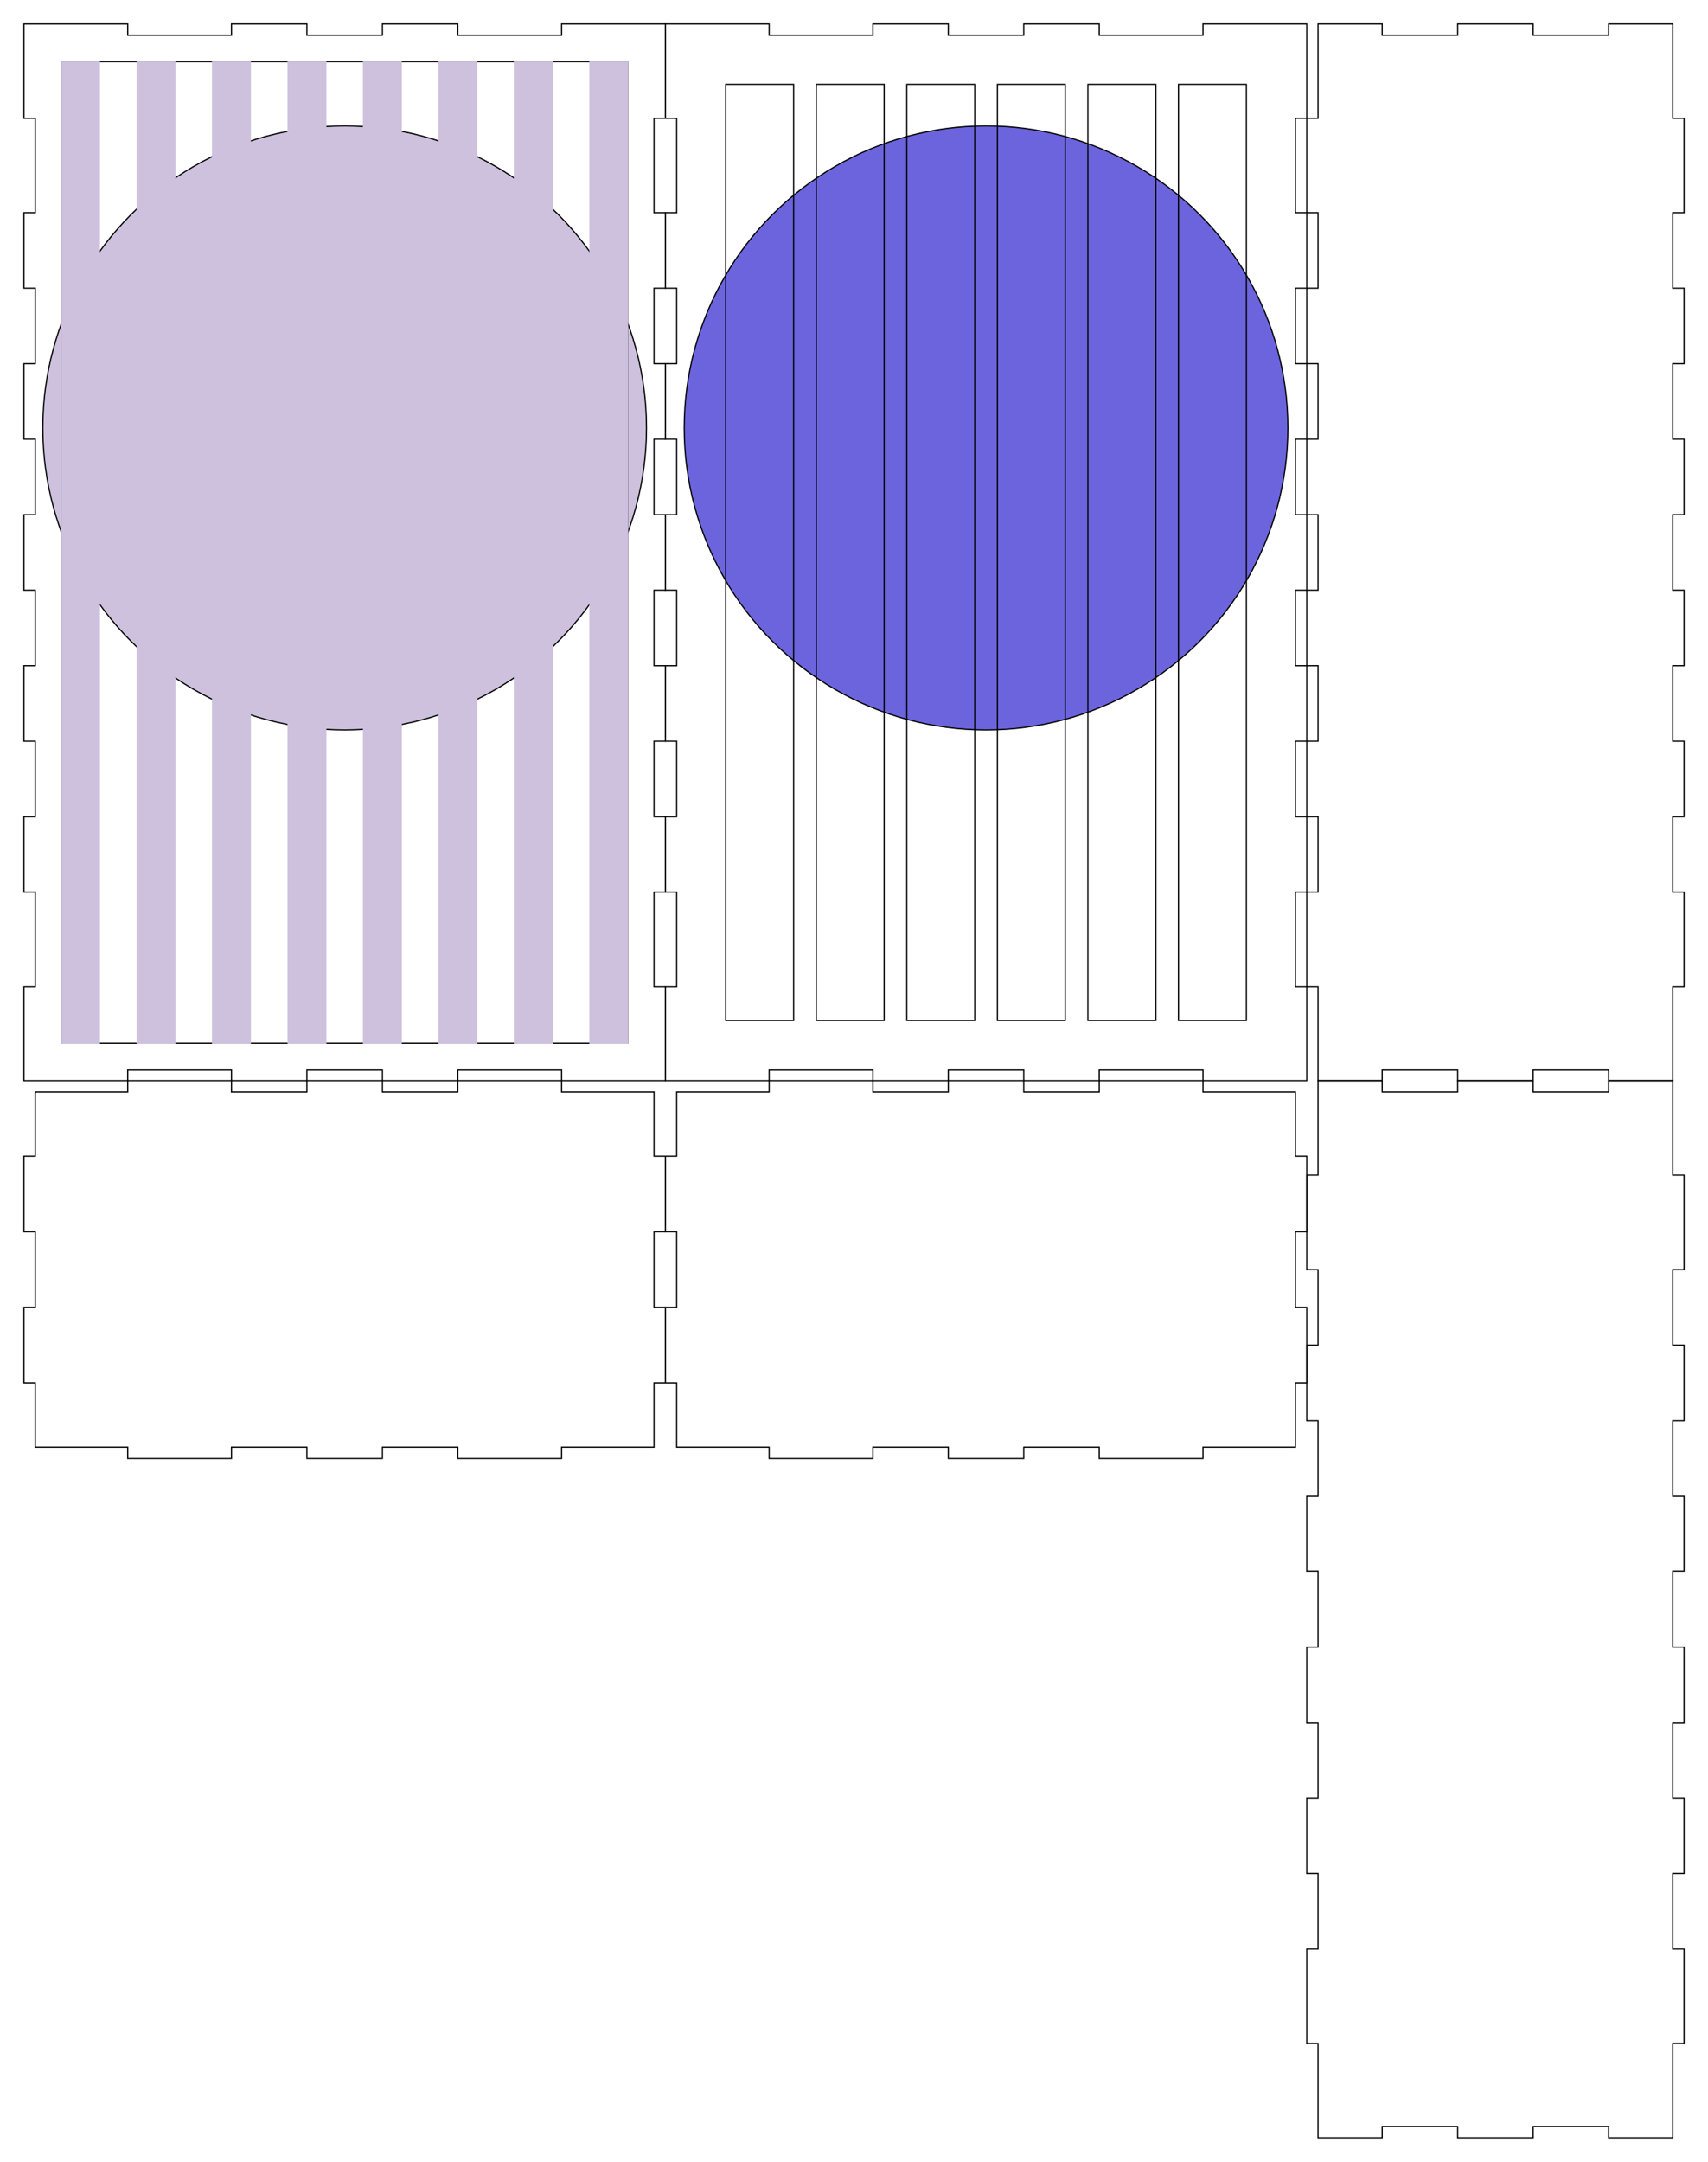 <?xml version="1.0" encoding="utf-8"?>
<!-- Generator: Adobe Illustrator 15.1.0, SVG Export Plug-In . SVG Version: 6.00 Build 0)  -->
<!DOCTYPE svg PUBLIC "-//W3C//DTD SVG 1.1//EN" "http://www.w3.org/Graphics/SVG/1.1/DTD/svg11.dtd">
<svg version="1.1" id="Layer_1" xmlns="http://www.w3.org/2000/svg" xmlns:xlink="http://www.w3.org/1999/xlink" x="0px" y="0px"
	 width="1283.244px" height="1623.402px" viewBox="0 0 1283.244 1623.402" enable-background="new 0 0 1283.244 1623.402"
	 xml:space="preserve">
<g transform="translate(22.5, 22.5) ">
	<polygon fill="none" stroke="#000000" stroke-width="0.9" points="-4.5,-4.5 73.453,-4.5 73.453,4.004 151.405,4.004 151.405,-4.5 
		208.099,-4.5 208.099,4.004 264.791,4.004 264.791,-4.5 321.484,-4.5 321.484,4.004 399.437,4.004 399.437,-4.5 477.39,-4.5 
		477.39,66.366 468.886,66.366 468.886,137.232 477.39,137.232 477.39,193.925 468.886,193.925 468.886,250.618 477.39,250.618 
		477.39,307.311 468.886,307.311 468.886,364.004 477.39,364.004 477.39,420.697 468.886,420.697 468.886,477.39 477.39,477.39 
		477.39,534.083 468.886,534.083 468.886,590.775 477.39,590.775 477.39,647.469 468.886,647.469 468.886,718.335 477.39,718.335 
		477.39,789.201 399.437,789.201 399.437,780.697 321.484,780.697 321.484,789.201 264.791,789.201 264.791,780.697 
		208.099,780.697 208.099,789.201 151.405,789.201 151.405,780.697 73.453,780.697 73.453,789.201 -4.5,789.201 -4.5,718.335 
		4.004,718.335 4.004,647.469 -4.5,647.469 -4.5,590.775 4.004,590.775 4.004,534.083 -4.5,534.083 -4.5,477.39 4.004,477.39 
		4.004,420.697 -4.5,420.697 -4.5,364.004 4.004,364.004 4.004,307.311 -4.5,307.311 -4.5,250.618 4.004,250.618 4.004,193.925 
		-4.5,193.925 -4.5,137.232 4.004,137.232 4.004,66.366 -4.5,66.366 	"/>
</g>
<g transform="translate(624.863, 22.5) ">
	<polygon fill="none" stroke="#000000" stroke-width="0.9" points="-124.973,-4.5 -47.02,-4.5 -47.02,4.004 30.932,4.004 
		30.932,-4.5 87.626,-4.5 87.626,4.004 144.319,4.004 144.319,-4.5 201.011,-4.5 201.011,4.004 278.964,4.004 278.964,-4.5 
		356.917,-4.5 356.917,66.366 348.413,66.366 348.413,137.232 356.917,137.232 356.917,193.925 348.413,193.925 348.413,250.618 
		356.917,250.618 356.917,307.311 348.413,307.311 348.413,364.004 356.917,364.004 356.917,420.697 348.413,420.697 
		348.413,477.39 356.917,477.39 356.917,534.083 348.413,534.083 348.413,590.775 356.917,590.775 356.917,647.469 348.413,647.469 
		348.413,718.335 356.917,718.335 356.917,789.201 278.964,789.201 278.964,780.697 201.011,780.697 201.011,789.201 
		144.319,789.201 144.319,780.697 87.626,780.697 87.626,789.201 30.932,789.201 30.932,780.697 -47.02,780.697 -47.02,789.201 
		-124.973,789.201 -124.973,718.335 -116.469,718.335 -116.469,647.469 -124.973,647.469 -124.973,590.775 -116.469,590.775 
		-116.469,534.083 -124.973,534.083 -124.973,477.39 -116.469,477.39 -116.469,420.697 -124.973,420.697 -124.973,364.004 
		-116.469,364.004 -116.469,307.311 -124.973,307.311 -124.973,250.618 -116.469,250.618 -116.469,193.925 -124.973,193.925 
		-124.973,137.232 -116.469,137.232 -116.469,66.366 -124.973,66.366 	"/>
</g>
<g transform="translate(1227.225, 22.5) ">
	<polygon fill="none" stroke="#000000" stroke-width="0.9" points="-236.942,-4.5 -188.753,-4.5 -188.753,4.004 -132.06,4.004 
		-132.06,-4.5 -75.367,-4.5 -75.367,4.004 -18.675,4.004 -18.675,-4.5 29.515,-4.5 29.515,66.366 38.019,66.366 38.019,137.232 
		29.515,137.232 29.515,193.925 38.019,193.925 38.019,250.618 29.515,250.618 29.515,307.311 38.019,307.311 38.019,364.004 
		29.515,364.004 29.515,420.697 38.019,420.697 38.019,477.39 29.515,477.39 29.515,534.083 38.019,534.083 38.019,590.775 
		29.515,590.775 29.515,647.469 38.019,647.469 38.019,718.335 29.515,718.335 29.515,789.201 -18.675,789.201 -18.675,780.697 
		-75.367,780.697 -75.367,789.201 -132.06,789.201 -132.06,780.697 -188.753,780.697 -188.753,789.201 -236.942,789.201 
		-236.942,718.335 -245.446,718.335 -245.446,647.469 -236.942,647.469 -236.942,590.775 -245.446,590.775 -245.446,534.083 
		-236.942,534.083 -236.942,477.39 -245.446,477.39 -245.446,420.697 -236.942,420.697 -236.942,364.004 -245.446,364.004 
		-245.446,307.311 -236.942,307.311 -236.942,250.618 -245.446,250.618 -245.446,193.925 -236.942,193.925 -236.942,137.232 
		-245.446,137.232 -245.446,66.366 -236.942,66.366 	"/>
</g>
<g transform="translate(1227.225, 1014.627) ">
	<polygon fill="none" stroke="#000000" stroke-width="0.9" points="-236.942,-202.926 -188.753,-202.926 -188.753,-194.422 
		-132.06,-194.422 -132.06,-202.926 -75.367,-202.926 -75.367,-194.422 -18.675,-194.422 -18.675,-202.926 29.515,-202.926 
		29.515,-132.059 38.019,-132.059 38.019,-61.194 29.515,-61.194 29.515,-4.5 38.019,-4.5 38.019,52.193 29.515,52.193 
		29.515,108.884 38.019,108.884 38.019,165.578 29.515,165.578 29.515,222.271 38.019,222.271 38.019,278.964 29.515,278.964 
		29.515,335.656 38.019,335.656 38.019,392.349 29.515,392.349 29.515,449.043 38.019,449.043 38.019,519.908 29.515,519.908 
		29.515,590.775 -18.675,590.775 -18.675,582.271 -75.367,582.271 -75.367,590.775 -132.06,590.775 -132.06,582.271 
		-188.753,582.271 -188.753,590.775 -236.942,590.775 -236.942,519.908 -245.446,519.908 -245.446,449.043 -236.942,449.043 
		-236.942,392.349 -245.446,392.349 -245.446,335.656 -236.942,335.656 -236.942,278.964 -245.446,278.964 -245.446,222.271 
		-236.942,222.271 -236.942,165.578 -245.446,165.578 -245.446,108.884 -236.942,108.884 -236.942,52.193 -245.446,52.193 
		-245.446,-4.5 -236.942,-4.5 -236.942,-61.194 -245.446,-61.194 -245.446,-132.059 -236.942,-132.059 	"/>
</g>
<g transform="translate(22.5, 1014.627) ">
	<polygon fill="none" stroke="#000000" stroke-width="0.9" points="4.004,-194.422 73.453,-194.422 73.453,-202.926 
		151.405,-202.926 151.405,-194.422 208.099,-194.422 208.099,-202.926 264.791,-202.926 264.791,-194.422 321.484,-194.422 
		321.484,-202.926 399.437,-202.926 399.437,-194.422 468.886,-194.422 468.886,-146.233 477.39,-146.233 477.39,-89.539 
		468.886,-89.539 468.886,-32.848 477.39,-32.848 477.39,23.845 468.886,23.845 468.886,72.035 399.437,72.035 399.437,80.539 
		321.484,80.539 321.484,72.035 264.791,72.035 264.791,80.539 208.099,80.539 208.099,72.035 151.405,72.035 151.405,80.539 
		73.453,80.539 73.453,72.035 4.004,72.035 4.004,23.845 -4.5,23.845 -4.5,-32.848 4.004,-32.848 4.004,-89.539 -4.5,-89.539 
		-4.5,-146.233 4.004,-146.233 	"/>
</g>
<g transform="translate(624.863, 1014.627) ">
	<polygon fill="none" stroke="#000000" stroke-width="0.9" points="-116.469,-194.422 -47.02,-194.422 -47.02,-202.926 
		30.932,-202.926 30.932,-194.422 87.626,-194.422 87.626,-202.926 144.319,-202.926 144.319,-194.422 201.011,-194.422 
		201.011,-202.926 278.964,-202.926 278.964,-194.422 348.413,-194.422 348.413,-146.233 356.917,-146.233 356.917,-89.539 
		348.413,-89.539 348.413,-32.848 356.917,-32.848 356.917,23.845 348.413,23.845 348.413,72.035 278.964,72.035 278.964,80.539 
		201.011,80.539 201.011,72.035 144.319,72.035 144.319,80.539 87.626,80.539 87.626,72.035 30.932,72.035 30.932,80.539 
		-47.02,80.539 -47.02,72.035 -116.469,72.035 -116.469,23.845 -124.973,23.845 -124.973,-32.848 -116.469,-32.848 
		-116.469,-89.539 -124.973,-89.539 -124.973,-146.233 -116.469,-146.233 	"/>
</g>
<circle fill="#CDC1DD" stroke="#000000" stroke-width="0.9" cx="258.945" cy="321.346" r="226.772"/>
<rect x="46.346" y="46.347" fill="none" stroke="#000000" stroke-width="0.9" width="425.197" height="737.008"/>
<rect x="46.346" y="46.347" fill="#CDC1DD" stroke="#CDC1DD" stroke-width="0.9" width="28.347" height="737.008"/>
<rect x="103.04" y="46.347" fill="#CDC1DD" stroke="#CDC1DD" stroke-width="0.9" width="28.347" height="737.008"/>
<rect x="159.733" y="46.347" fill="#CDC1DD" stroke="#CDC1DD" stroke-width="0.9" width="28.347" height="737.008"/>
<rect x="216.425" y="46.347" fill="#CDC1DD" stroke="#CDC1DD" stroke-width="0.9" width="28.347" height="737.008"/>
<rect x="273.118" y="46.347" fill="#CDC1DD" stroke="#CDC1DD" stroke-width="0.9" width="28.347" height="737.008"/>
<rect x="329.812" y="46.347" fill="#CDC1DD" stroke="#CDC1DD" stroke-width="0.9" width="28.347" height="737.008"/>
<rect x="386.505" y="46.347" fill="#CDC1DD" stroke="#CDC1DD" stroke-width="0.9" width="28.347" height="737.008"/>
<rect x="443.198" y="46.347" fill="#CDC1DD" stroke="#CDC1DD" stroke-width="0.9" width="28.347" height="737.008"/>
<circle fill="#6C64DD" stroke="#000000" stroke-width="0.9" cx="740.835" cy="321.346" r="226.772"/>
<g>
	<rect x="545.244" y="63.354" fill="none" stroke="#000000" stroke-width="0.9" width="51.025" height="702.992"/>
	<rect x="613.277" y="63.354" fill="none" stroke="#000000" stroke-width="0.9" width="51.023" height="702.992"/>
	<rect x="681.308" y="63.354" fill="none" stroke="#000000" stroke-width="0.9" width="51.023" height="702.992"/>
	<rect x="817.37" y="63.354" fill="none" stroke="#000000" stroke-width="0.9" width="51.023" height="702.992"/>
	<rect x="749.339" y="63.354" fill="none" stroke="#000000" stroke-width="0.9" width="51.023" height="702.992"/>
	<rect x="885.401" y="63.354" fill="none" stroke="#000000" stroke-width="0.9" width="51.023" height="702.992"/>
</g>
<circle fill="#6C64DD" stroke="#000000" stroke-width="0.9" cx="1597.292" cy="321.346" r="226.771"/>
<g>
	<rect x="1401.701" y="63.354" fill="none" stroke="#000000" stroke-width="0.9" width="51.024" height="702.992"/>
	<rect x="1469.733" y="63.354" fill="none" stroke="#000000" stroke-width="0.9" width="51.023" height="702.992"/>
	<rect x="1537.765" y="63.354" fill="none" stroke="#000000" stroke-width="0.9" width="51.023" height="702.992"/>
	<rect x="1673.827" y="63.354" fill="none" stroke="#000000" stroke-width="0.9" width="51.023" height="702.992"/>
	<rect x="1605.796" y="63.354" fill="none" stroke="#000000" stroke-width="0.9" width="51.023" height="702.992"/>
	<rect x="1741.858" y="63.354" fill="none" stroke="#000000" stroke-width="0.9" width="51.023" height="702.992"/>
</g>
<rect x="-1216.61" y="63.347" fill="#CDC1DD" stroke="#CDC1DD" stroke-width="0.9" width="51.023" height="737.008"/>
<circle fill="#6C64DD" stroke="#000000" stroke-width="0.9" cx="-1021.021" cy="338.346" r="226.772"/>
<rect x="-1233.62" y="63.347" fill="none" stroke="#000000" stroke-width="0.9" width="425.197" height="737.008"/>
<rect x="-1165.587" y="63.347" fill="#6C64DD" stroke="#6C64DD" stroke-width="0.9" width="17.008" height="737.008"/>
<rect x="-1233.62" y="63.347" fill="#6C64DD" stroke="#6C64DD" stroke-width="0.9" width="17.008" height="737.008"/>
<rect x="-1148.579" y="63.347" fill="#CDC1DD" stroke="#CDC1DD" stroke-width="0.9" width="51.023" height="737.008"/>
<rect x="-1097.556" y="63.347" fill="#6C64DD" stroke="#6C64DD" stroke-width="0.9" width="17.008" height="737.008"/>
<rect x="-1080.548" y="63.347" fill="#CDC1DD" stroke="#CDC1DD" stroke-width="0.9" width="51.023" height="737.008"/>
<rect x="-1029.524" y="63.347" fill="#6C64DD" stroke="#6C64DD" stroke-width="0.9" width="17.008" height="737.008"/>
<rect x="-1012.517" y="63.347" fill="#CDC1DD" stroke="#CDC1DD" stroke-width="0.9" width="51.023" height="737.008"/>
<rect x="-961.493" y="63.347" fill="#6C64DD" stroke="#6C64DD" stroke-width="0.9" width="17.008" height="737.008"/>
<rect x="-944.485" y="63.347" fill="#CDC1DD" stroke="#CDC1DD" stroke-width="0.9" width="51.023" height="737.008"/>
<rect x="-893.462" y="63.347" fill="#6C64DD" stroke="#6C64DD" stroke-width="0.9" width="17.008" height="737.008"/>
<rect x="-876.454" y="63.347" fill="#CDC1DD" stroke="#CDC1DD" stroke-width="0.9" width="51.023" height="737.008"/>
<rect x="-825.431" y="63.347" fill="#6C64DD" stroke="#6C64DD" stroke-width="0.9" width="17.008" height="737.008"/>
<rect x="549.496" y="-40.466" fill="none" stroke="#000000" stroke-width="0.9" width="382.677" height="28.667"/>
</svg>

